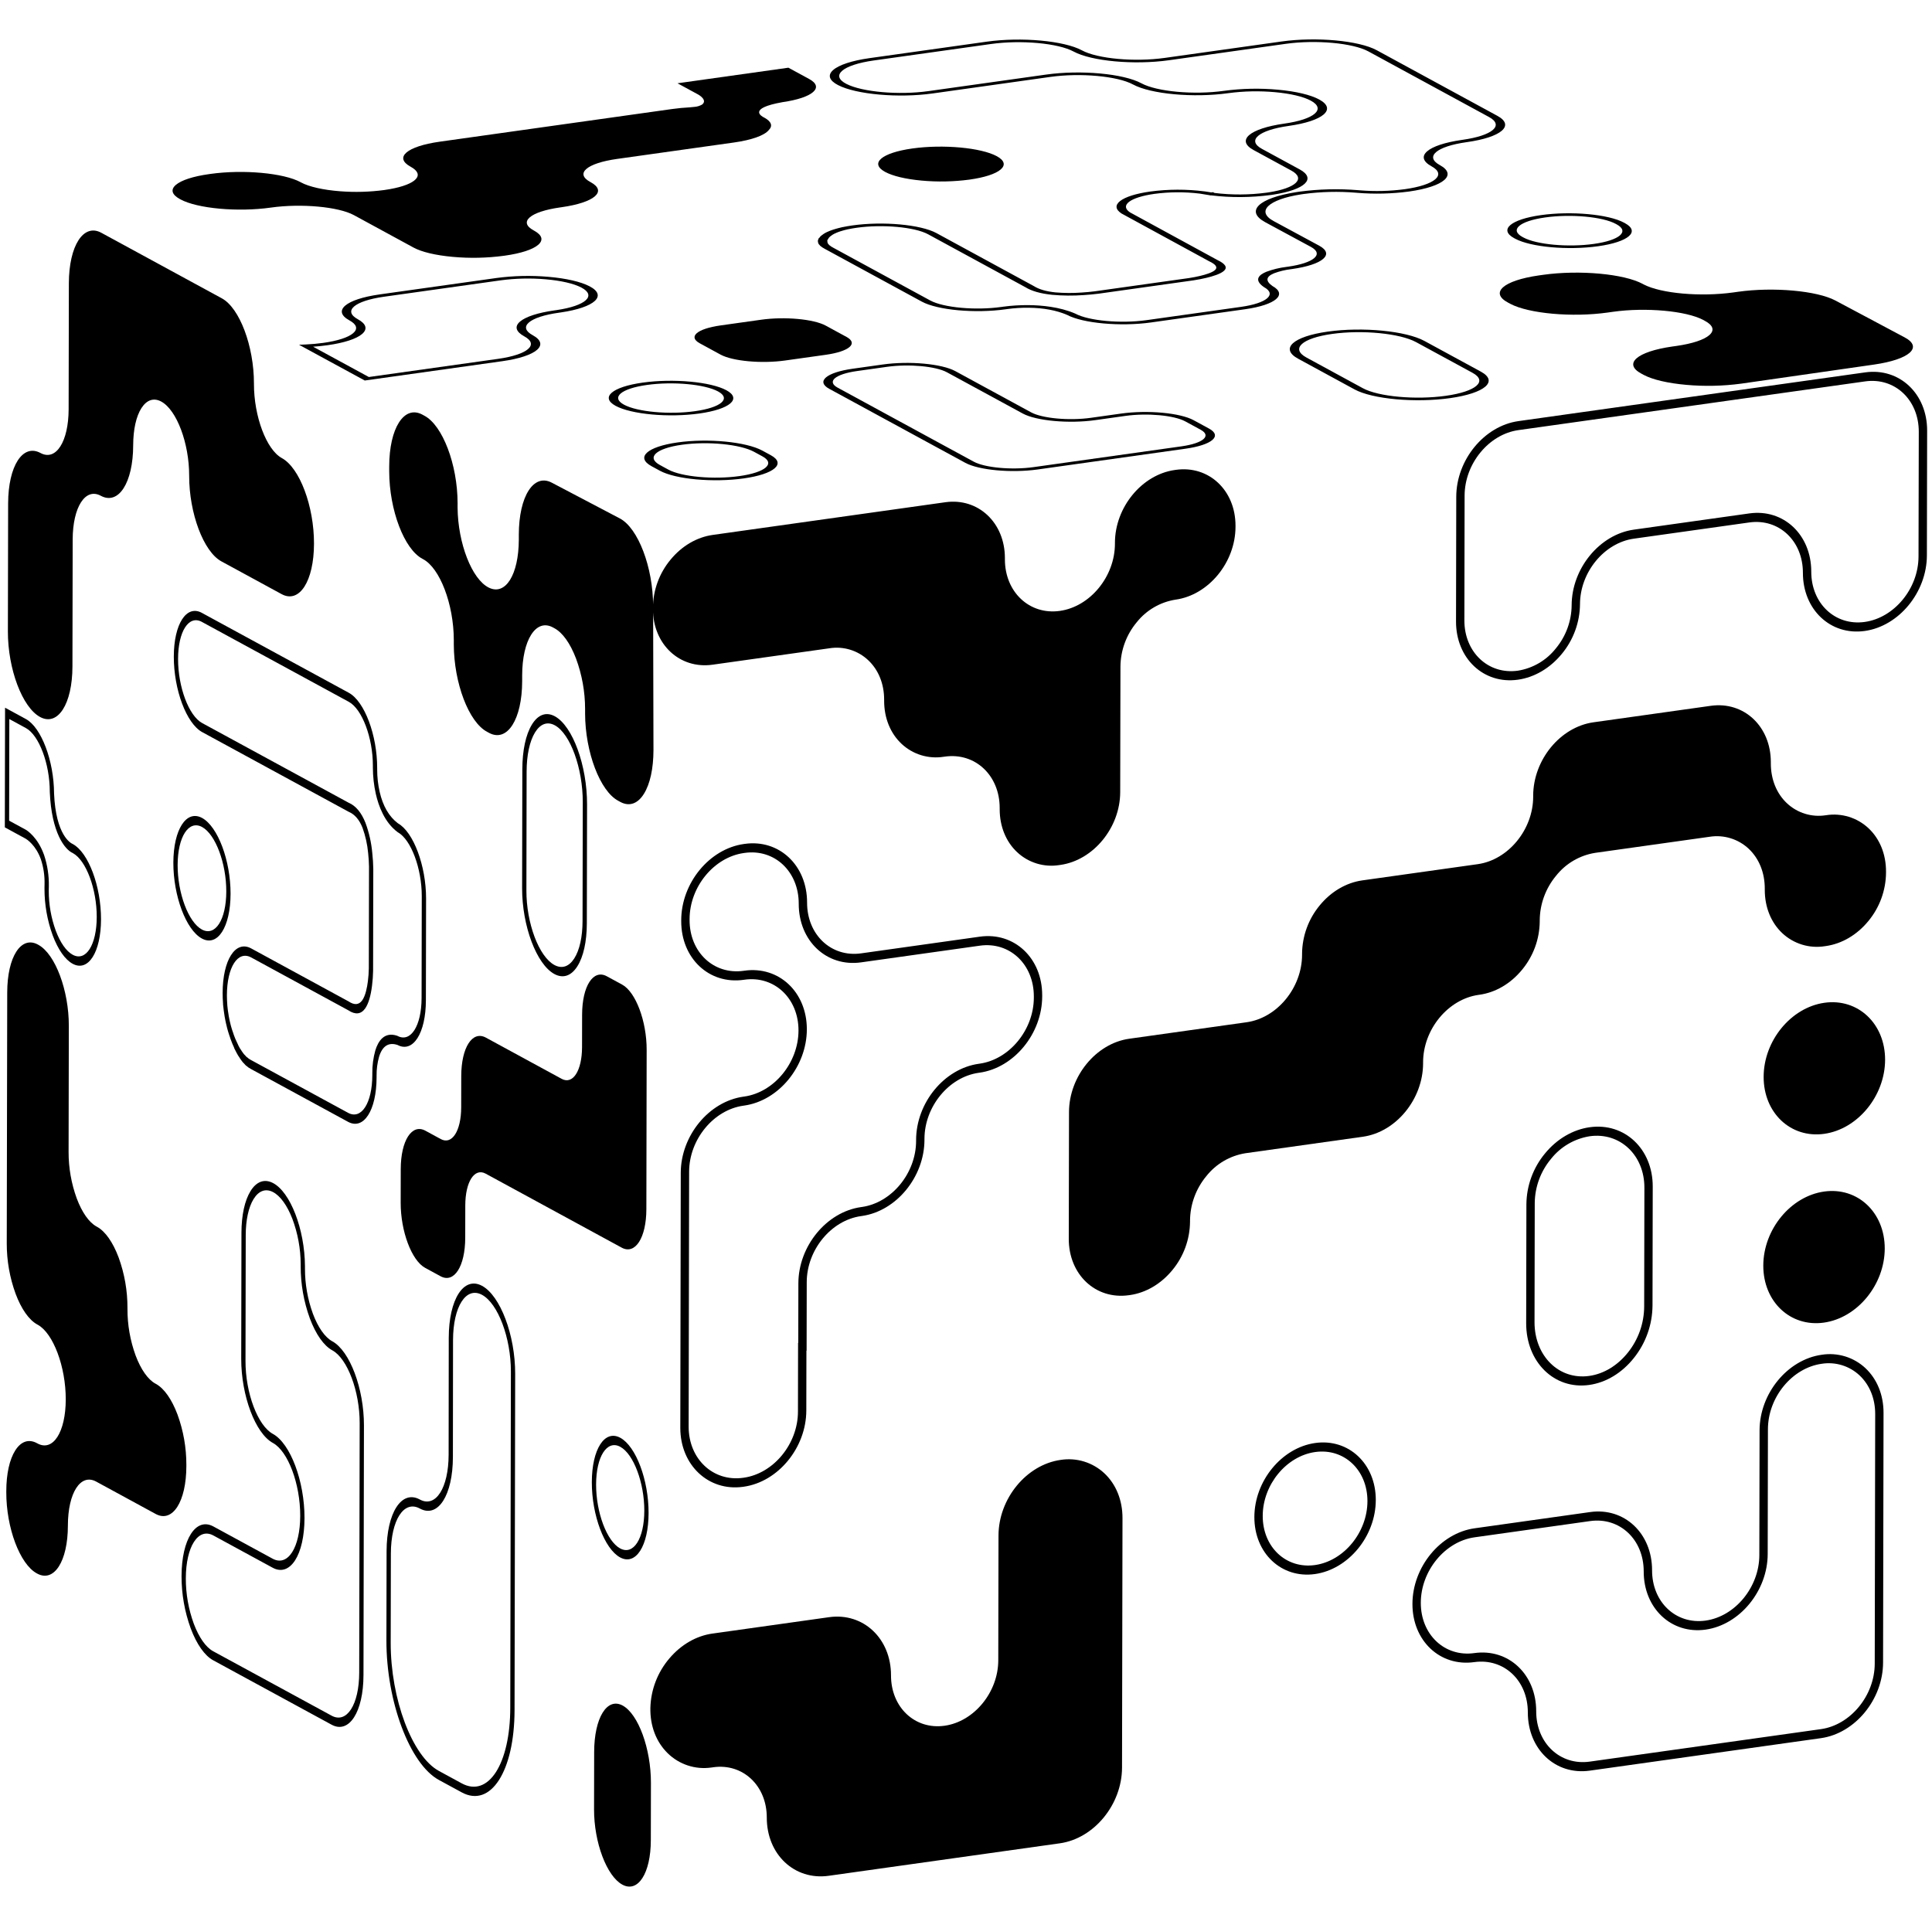<svg width="1029" height="1018" viewBox="0 0 1029 1018" fill="none" xmlns="http://www.w3.org/2000/svg">
<g clip-path="url(#clip0_3556_709)">
<path d="M347.856 322.637C347.803 302.115 339.856 281.26 330.138 276.148L293.868 257.084C284.203 252.015 276.368 264.396 276.329 284.707V285.026V287.482C276.249 306.193 269.217 317.401 260.329 312.988C251.339 308.539 243.883 289.398 243.713 270.395L243.718 267.905C243.666 247.383 235.718 226.53 226.018 221.425L224.837 220.782C215.176 215.716 207.337 228.11 207.297 248.41V248.681V251.171C207.349 271.702 215.297 292.556 225.006 297.655L225.301 297.816C234.291 302.542 241.647 321.845 241.701 340.809V343.3C241.753 363.822 249.701 384.675 259.406 389.782L260.6 390.432C270.254 395.469 278.073 383.088 278.11 362.818C278.11 362.682 278.11 362.542 278.11 362.405V359.924V359.732C278.146 340.912 285.41 329.425 294.343 334.119L295.238 334.605C299.595 336.898 303.695 342.624 306.793 350.757C309.971 359.348 311.607 368.433 311.626 377.593V380.084C311.674 400.612 319.619 421.465 329.326 426.564L330.507 427.207C335.213 429.68 339.631 428.137 342.943 422.85C346.218 417.63 348.023 409.378 348.043 399.582V399.245L347.856 322.637Z" fill="black"/>
<path d="M330.267 829.542C338.604 834.078 345.412 823.484 345.445 805.916C345.478 788.348 338.722 770.366 330.385 765.831C322.048 761.296 315.244 771.9 315.211 789.469C315.178 807.038 321.93 825.007 330.267 829.542ZM330.376 770.642C337.453 774.492 343.191 789.765 343.163 804.679C343.135 819.593 337.353 828.598 330.276 824.748C323.199 820.898 317.46 805.626 317.488 790.712C317.516 775.798 323.298 766.788 330.376 770.638V770.642Z" fill="black"/>
<path d="M99.258 780.357V780.28C99.275 771.147 97.684 762.082 94.558 753.5C91.505 745.339 87.426 739.528 83.052 737.132L82.785 736.987C78.785 734.804 75.041 729.477 72.226 721.987C69.336 714.048 67.868 705.662 67.89 697.213V696.659C67.913 687.499 66.321 678.408 63.187 669.801C60.126 661.636 56.05 655.836 51.687 653.453L51.428 653.312C47.428 651.138 43.68 645.812 40.868 638.312C37.979 630.384 36.511 622.009 36.532 613.572L36.657 546.532V546.42C36.692 527.564 29.457 508.23 20.502 503.299L20.178 503.114C11.208 498.251 3.878 509.679 3.847 528.624V528.64L3.599 662.224V662.324C3.583 671.45 5.174 680.507 8.299 689.081C11.355 697.252 15.431 703.052 19.809 705.46L20.071 705.603C28.347 710.103 35.053 727.955 35.02 745.393C34.987 762.831 28.229 773.349 19.954 768.847L19.687 768.702C15.342 766.347 11.245 767.693 8.164 772.508C5.083 777.323 3.369 785.001 3.352 794.246V794.825C3.305 813.735 10.571 833.111 19.56 838.025L19.823 838.168C28.793 843.03 36.123 831.623 36.158 812.682V812.635C36.158 812.597 36.158 812.561 36.158 812.523C36.191 795.172 42.897 784.695 51.171 789.135L82.925 806.411C91.902 811.277 99.225 799.88 99.257 780.928L99.258 780.357Z" fill="black"/>
<path d="M211.723 556.593C220.003 560.967 226.782 550.331 226.831 532.884L226.931 478.562C226.931 461.134 220.216 443.182 211.945 438.535C207.204 434.978 203.925 429.317 202.19 421.709C201.328 417.868 200.892 413.945 200.89 410.009C200.89 409.826 200.89 409.644 200.89 409.463V409.168C200.914 391.568 194.138 373.56 185.79 369.018L107.858 326.633C107.726 326.552 107.595 326.481 107.464 326.41C99.278 322.01 92.606 332.434 92.574 349.668V349.795C92.553 367.395 99.329 385.406 107.674 389.948L185.751 432.42L185.816 432.447C188.951 433.781 191.402 436.637 193.107 440.974C194.665 445.305 195.663 449.818 196.076 454.403C196.346 456.852 196.502 459.308 196.539 461.613L196.439 515.813C196.396 518.085 196.231 520.352 195.946 522.607C195.537 525.899 194.679 530.33 192.933 532.807C191.15 535.282 188.76 535.478 185.633 533.386L133.741 505.148C125.404 500.674 118.607 511.317 118.575 528.893V528.972C118.575 530.836 118.654 532.755 118.798 534.672V535.018L119.165 538.218C119.242 538.874 119.336 539.436 119.433 540.043L119.551 540.764L119.587 541.113L119.713 541.83C119.819 542.442 119.933 543.049 120.059 543.646L120.368 545.086C120.468 545.563 120.58 546.033 120.707 546.491L120.865 547.183C120.971 547.613 121.086 548.047 121.204 548.449L121.498 549.474L122.053 551.239L122.494 552.483L122.6 552.852L122.76 553.294C122.801 553.402 122.837 553.509 122.882 553.646C123.058 554.157 123.25 554.659 123.463 555.156L123.683 555.743C123.783 555.998 123.896 556.266 124.031 556.555L124.105 556.717L124.158 556.832C124.235 556.996 124.317 557.178 124.395 557.368L124.505 557.61L124.595 557.771L124.665 557.965V558.138L125.286 559.376C125.377 559.564 125.462 559.74 125.552 559.91L125.647 560.074C125.694 560.151 125.734 560.231 125.769 560.314L125.863 560.53L125.97 560.7C126.056 560.842 126.129 560.986 126.199 561.119L126.265 561.241C126.424 561.541 126.559 561.791 126.694 562.011L126.794 562.169L126.83 562.223C126.932 562.422 127.051 562.612 127.187 562.79L127.302 562.913L128.039 564.092L128.157 564.226C128.253 564.329 128.335 564.444 128.403 564.567L128.514 564.74C128.592 564.852 128.678 564.959 128.768 565.078L128.868 565.211C128.954 565.327 129.044 565.445 129.134 565.564L129.475 566L129.553 566.042C129.704 566.194 129.868 566.369 129.983 566.484C130.083 566.584 130.183 566.697 130.27 566.796C130.401 566.968 130.544 567.131 130.7 567.281C130.99 567.573 131.315 567.828 131.668 568.041V568.041C131.738 568.105 131.808 568.169 131.877 568.224C131.946 568.279 132.004 568.324 132.082 568.405L132.222 568.524C132.676 568.849 133.153 569.14 133.649 569.396L185.357 597.524C193.702 602.064 200.527 591.453 200.572 573.874V573.528C200.572 573.347 200.572 573.166 200.572 572.986C200.529 569.551 200.979 566.128 201.908 562.821C203.685 557.118 206.982 555.026 211.723 556.593ZM199.923 559.427C198.797 563.424 198.249 567.563 198.298 571.716C198.298 571.923 198.298 572.142 198.298 572.349V572.635C198.262 587.57 192.462 596.584 185.373 592.735L133.665 564.606C133.264 564.4 132.877 564.166 132.508 563.906C132.402 563.803 132.29 563.707 132.172 563.619L132.053 563.503L131.93 563.384L131.705 563.261C131.51 563.141 131.331 562.996 131.171 562.832C131.118 562.778 131.068 562.722 131.02 562.663L130.971 562.594C130.823 562.427 130.651 562.221 130.471 562.047C130.331 561.91 130.118 561.69 129.95 561.521L129.536 560.976L129.442 560.847C129.272 560.564 129.08 560.294 128.869 560.041L128.111 558.851L127.931 558.614C127.861 558.498 127.792 558.382 127.722 558.284C127.652 558.16 127.583 558.026 127.497 557.867L127.44 557.758C127.345 557.577 127.24 557.381 127.124 557.18C127.067 557.053 127.006 556.934 126.944 556.814L126.482 555.783C126.382 555.563 126.269 555.339 126.151 555.101C126.05 554.845 125.935 554.595 125.807 554.352C125.707 554.125 125.607 553.905 125.507 553.687L125.396 553.445L125.38 553.41L125.265 553.149C125.189 552.896 125.096 552.649 124.987 552.409L124.938 552.296C124.811 552.002 124.693 551.687 124.595 551.396C124.538 551.226 124.477 551.054 124.407 550.87V550.858C124.33 550.583 124.244 550.311 124.15 550.058L123.786 549.047L123.529 548.247C123.463 548.004 123.394 547.775 123.317 547.547L123.047 546.613C123.002 546.459 122.962 546.298 122.917 546.144C122.849 545.687 122.741 545.238 122.595 544.8C122.525 544.563 122.464 544.314 122.411 544.06L122.293 543.511L122.265 543.357C122.219 543.063 122.157 542.772 122.078 542.485C121.988 542.064 121.907 541.63 121.829 541.164L121.789 540.952C121.773 540.804 121.756 540.666 121.736 540.534L121.566 539.48C121.488 539.014 121.427 538.644 121.383 538.28C121.363 538.052 121.334 537.821 121.294 537.591L121.08 535.64L121.06 535.274C120.928 533.558 120.86 531.84 120.852 530.184V530.12C120.88 515.193 126.657 506.158 133.736 509.957L185.521 538.128C189.238 540.591 192.248 540.273 194.476 537.175V537.168C196.214 534.712 197.454 530.601 198.154 524.958C198.483 522.365 198.67 519.757 198.715 517.145L198.815 462.754C198.771 460.029 198.595 457.225 198.288 454.454C197.804 448.939 196.588 443.513 194.671 438.319C192.501 432.811 189.493 429.202 185.722 427.591L107.674 385.134C100.58 381.284 94.826 365.985 94.842 351.021V350.941C94.869 336.341 100.517 327.486 107.454 331.209C107.565 331.269 107.676 331.329 107.811 331.409L185.772 373.819C192.866 377.67 198.624 392.98 198.6 407.919V408.155C198.6 408.381 198.6 408.608 198.6 408.836C198.607 413.573 199.135 418.296 200.175 422.918C201.638 429.339 204.833 438.07 211.76 443.223L211.814 443.26L211.904 443.309C218.928 447.251 224.641 462.509 224.638 477.317L224.538 531.622C224.498 546.451 218.738 555.485 211.708 551.774L211.551 551.698C204.639 549.381 201.414 554.611 199.927 559.427H199.923Z" fill="black"/>
<path d="M107.481 499.876C115.881 504.476 122.754 493.818 122.799 476.118V476.074C122.832 458.394 116.04 440.28 107.646 435.688C99.264 431.137 92.393 441.788 92.328 459.447V459.51C92.295 477.187 99.093 495.287 107.481 499.876ZM94.609 460.701C94.662 445.688 100.509 436.63 107.637 440.501C114.772 444.408 120.55 459.801 120.522 474.829V474.876C120.482 489.931 114.637 498.989 107.494 495.086C100.351 491.183 94.581 475.774 94.609 460.731V460.701Z" fill="black"/>
<path d="M21.325 381.893C30.803 387.049 38.546 374.993 38.583 355.019L38.709 287.373C38.749 270.073 45.467 259.616 53.677 264.065C63.142 269.188 70.886 257.138 70.935 237.19C70.95 228.803 72.516 221.754 75.346 217.356C78.176 212.958 81.927 211.728 85.907 213.901C94.125 218.38 100.782 236.101 100.754 253.42C100.729 273.373 108.408 293.812 117.877 298.989L149.977 316.452C159.454 321.616 167.197 309.566 167.239 289.596V289.579C167.276 269.616 159.601 249.17 150.111 243.999C141.897 239.514 135.236 221.783 135.256 204.467V204.277C135.273 184.397 127.614 164.056 118.182 158.925L53.932 123.973C44.467 118.842 36.732 130.902 36.678 150.841L36.554 217.977C36.513 235.282 29.795 245.734 21.586 241.294C12.116 236.16 4.377 248.221 4.328 268.16L4.199 336.316C4.165 356.287 11.848 376.738 21.325 381.893Z" fill="black"/>
<path d="M245.664 573.161L245.633 589.821C245.609 602.384 240.733 609.972 234.775 606.729L226.582 602.272C219.361 598.344 213.467 607.522 213.439 622.739L213.406 640.619C213.377 655.827 219.226 671.402 226.446 675.33L234.64 679.787C241.861 683.715 247.755 674.528 247.783 659.32L247.815 642.045C247.838 629.483 252.707 621.901 258.672 625.145L331.115 664.553C338.332 668.479 344.23 659.294 344.258 644.086L344.416 559.174C344.444 543.958 338.592 528.381 331.375 524.455L323.178 520.001C315.961 516.075 310.063 525.259 310.035 540.476L310.003 557.742C309.979 570.305 305.111 577.886 299.15 574.642L258.807 552.696C251.586 548.766 245.692 557.953 245.664 573.161Z" fill="black"/>
<path d="M21.798 457.767C23.181 462 23.834 466.437 23.73 470.889C23.73 471.519 23.719 472.16 23.696 472.812V473.345C23.683 481.822 25.163 490.236 28.066 498.2C30.902 505.783 34.674 511.159 38.687 513.341C46.987 517.859 53.771 507.232 53.803 489.655C53.835 472.078 47.109 454.113 38.803 449.595L38.619 449.495C37.712 449.105 29.768 445.01 28.795 422.688C28.729 405.256 22.014 387.47 13.795 383L2.692 376.959L2.574 440.688L13.68 446.73C14.222 447.05 19.071 450.086 21.798 457.767ZM4.965 383L13.79 387.8C20.777 391.6 26.49 406.763 26.52 421.6V421.81C27.444 443.664 34.594 452.538 38.694 454.344L38.794 454.398C45.843 458.232 51.552 473.498 51.524 488.421C51.496 503.344 45.744 512.37 38.698 508.535C35.298 506.685 32.098 502.121 29.69 495.691C27.221 488.908 25.964 481.744 25.976 474.526V474.284C26 473.551 26.013 472.829 26.014 472.118C26.126 466.44 25.267 460.785 23.474 455.397C20.111 445.934 14.384 442.334 13.761 441.969L4.866 437.131L4.965 383Z" fill="black"/>
<path d="M177 714.446H176.992C173.086 712.313 169.416 707.105 166.666 699.784C163.851 692.064 162.417 683.911 162.427 675.695C162.427 675.489 162.427 675.282 162.427 675.074C162.427 674.866 162.427 674.659 162.427 674.45C162.299 654.709 154.611 634.801 145.285 630.074C140.768 627.781 136.543 629.351 133.392 634.491C130.313 639.52 128.617 647.357 128.6 656.599C128.6 656.818 128.6 657.04 128.6 657.261L128.477 723.739C128.449 743.378 136.005 763.492 145.331 768.573C153.397 772.961 159.931 790.363 159.9 807.361V807.37C159.868 824.37 153.278 834.621 145.208 830.231L113.662 813.07C104.344 808.001 96.728 819.861 96.692 839.505V839.513C96.673 849.024 98.332 858.464 101.592 867.399C104.776 875.864 109.015 881.883 113.532 884.34L176.617 918.658C185.934 923.709 193.55 911.85 193.595 892.228L193.842 759.28C193.872 739.645 186.316 719.532 177 714.446ZM191.318 890.974C191.278 907.958 184.688 918.221 176.63 913.855L113.545 879.537C109.635 877.41 105.969 872.196 103.215 864.873C100.393 857.143 98.956 848.975 98.972 840.747V840.738C99.004 823.738 105.594 813.487 113.66 817.875L145.2 835.034C154.526 840.107 162.142 828.247 162.182 808.605V808.6C162.219 788.956 154.662 768.844 145.333 763.759C137.27 759.365 130.733 741.959 130.755 724.967L130.879 658.454C130.879 658.265 130.879 658.077 130.879 657.889C130.894 649.859 132.364 643.071 135.028 638.72C137.751 634.272 141.409 632.912 145.315 634.899C149.221 636.886 152.92 641.962 155.724 649.216C158.607 656.917 160.105 665.069 160.148 673.293C160.148 673.476 160.148 673.656 160.148 673.84C160.148 674.024 160.148 674.211 160.148 674.409C160.126 683.92 161.785 693.36 165.048 702.295C168.227 710.766 172.467 716.786 176.984 719.243H176.992C185.05 723.643 191.592 741.043 191.566 758.033L191.318 890.974Z" fill="black"/>
<path d="M307.453 514.78C310.723 509.696 312.533 501.55 312.553 491.849L312.671 428.501C312.709 407.768 305.011 386.695 295.513 381.528C290.913 379.028 286.574 380.586 283.299 385.936C280.024 391.286 278.222 399.73 278.199 409.751L278.082 473.099C278.045 493.123 285.744 513.626 295.246 518.799C299.851 521.299 304.187 519.875 307.453 514.78ZM280.365 474.34L280.482 410.992C280.499 402.225 282.082 394.827 284.932 390.166C287.77 385.531 291.522 384.166 295.502 386.327C303.745 390.811 310.421 409.173 310.388 427.26L310.27 490.608C310.254 499.03 308.685 506.095 305.851 510.516C303.017 514.937 299.251 516.161 295.257 513.988C287.014 509.504 280.333 491.719 280.365 474.34V474.34Z" fill="black"/>
<path d="M331.639 908.456C323.303 903.921 316.489 915.022 316.455 933.213L316.399 963.768C316.366 981.336 323.121 999.308 331.458 1003.84C339.795 1008.38 346.604 997.785 346.636 980.217L346.693 949.662C346.727 931.471 339.972 912.989 331.639 908.456Z" fill="black"/>
<path d="M256.72 684.881C246.985 679.638 239.051 692.05 239.013 712.543V712.655L238.943 774.655V774.83C238.91 792.492 232.09 803.23 223.694 798.754L223.563 798.682C213.872 793.436 205.952 805.782 205.898 826.192L205.809 873.745C205.749 906.322 218.278 939.665 233.738 948.075L245.907 954.694C261.366 963.104 273.994 943.447 274.055 910.87L274.388 731.701C274.401 711.132 266.473 690.126 256.72 684.881ZM271.774 909.627C271.718 939.559 260.119 957.62 245.916 949.894L233.747 943.274C219.547 935.547 208.035 904.916 208.09 874.983L208.179 827.431C208.224 809.662 215.123 798.918 223.554 803.487L223.698 803.566C233.344 808.692 241.182 796.374 241.22 776.082V775.874L241.29 713.884V713.801C241.324 695.924 248.232 685.115 256.715 689.678C265.215 694.257 272.115 712.554 272.106 730.462L271.774 909.627Z" fill="black"/>
<path d="M1014.46 179.723L977.571 160.08C967.731 154.847 944.514 152.767 925.702 155.411L925.408 155.453L923.133 155.773C905.733 158.188 884.812 156.333 875.558 151.567L874.958 151.242C865.037 145.842 841.198 143.668 821.829 146.39L819.522 146.715C800.643 149.43 793.322 155.915 803.187 161.177L804.387 161.825C814.242 167.05 837.423 169.125 856.21 166.481L856.577 166.429L858.884 166.105L859.076 166.078C876.507 163.628 898.019 165.559 907.103 170.396L907.997 170.883C912.426 173.243 913.297 175.932 910.447 178.461C907.597 180.99 901.354 183.05 892.912 184.261L890.605 184.585C871.715 187.299 864.391 193.785 874.266 199.045L875.444 199.686C880.234 202.237 888.293 204.12 898.156 204.995C907.868 205.859 917.646 205.644 927.31 204.355L927.622 204.311L998.139 194.187C1017.01 191.475 1024.33 184.986 1014.46 179.723Z" fill="black"/>
<path d="M372.509 220.247C388.786 217.96 395.245 212.409 386.909 207.876C378.573 203.343 358.549 201.513 342.271 203.8C325.993 206.087 319.543 211.637 327.88 216.172C336.217 220.707 356.232 222.535 372.509 220.247ZM332.33 215.547C325.248 211.695 330.739 206.983 344.557 205.041C358.375 203.099 375.378 204.65 382.457 208.502C389.536 212.354 384.047 217.066 370.229 219.008C356.411 220.95 339.407 219.4 332.33 215.547V215.547Z" fill="black"/>
<path d="M643.936 228.278L635.743 223.821C628.522 219.893 611.176 218.309 597.086 220.29L581.086 222.538C569.439 224.175 555.121 222.868 549.159 219.625L508.817 197.679C501.596 193.75 484.254 192.169 470.164 194.149L454.164 196.397C440.064 198.379 434.464 203.185 441.686 207.113L514.129 246.521C521.346 250.447 538.692 252.031 552.791 250.049L631.461 238.993C645.558 237.013 651.153 232.201 643.936 228.278ZM629.186 237.752L550.515 248.808C538.868 250.445 524.551 249.138 518.589 245.895L446.146 206.487C440.185 203.244 444.8 199.273 456.446 197.636L472.446 195.388C484.085 193.752 498.407 195.061 504.368 198.304L544.709 220.251C551.926 224.176 569.272 225.76 583.37 223.779L599.37 221.531C611.009 219.895 625.327 221.202 631.292 224.447L639.486 228.904C645.444 232.148 640.825 236.116 629.186 237.752V237.752Z" fill="black"/>
<path d="M314.607 97.044L314.357 96.907C306.102 92.418 312.503 86.922 328.676 84.65L390.781 75.921L390.89 75.906C400.397 74.57 407.169 72.148 409.49 69.251L409.498 69.24C411.679 67.031 410.816 64.692 407.066 62.653L406.874 62.553C405.883 62.074 397.748 57.775 416.884 54.394C432.884 52.078 439.227 46.572 431.009 42.102L419.902 36.06L360.849 44.361L371.959 50.404C372.012 50.432 377.079 53.294 373.928 55.705C372.682 56.406 371.298 56.825 369.873 56.932C369.084 57.044 368.216 57.127 367.289 57.178C364.089 57.352 360.989 57.65 358.019 58.066L234.254 75.463L234.166 75.475C216.68 77.933 209.726 83.895 218.672 88.788L218.717 88.814C226.566 93.084 221.823 98.207 207.687 100.733C206.687 100.912 205.666 101.075 204.624 101.221C196.849 102.26 188.987 102.479 181.167 101.874C172.167 101.192 164.585 99.474 160.343 97.174L160.076 97.028C151.107 92.15 129.558 90.181 112.047 92.642L111.398 92.734L111.337 92.743C102.885 93.93 96.604 95.969 93.664 98.478C90.724 100.988 91.5 103.679 95.848 106.055L96.115 106.2C105.084 111.079 126.625 113.048 144.136 110.587L144.336 110.559C160.436 108.296 180.254 110.106 188.505 114.594L220.256 131.866C224.61 134.229 232.004 135.987 241.085 136.814C250.16 137.641 259.3 137.45 268.334 136.245L268.862 136.171L268.934 136.161C277.401 134.971 283.681 132.937 286.613 130.43C289.545 127.923 288.802 125.23 284.448 122.842L284.185 122.699C275.939 118.213 282.332 112.726 298.425 110.464L299.066 110.374C316.589 107.91 323.581 101.937 314.607 97.044Z" fill="black"/>
<path d="M313.984 152.482C309.315 150.046 301.521 148.257 292.038 147.441C282.838 146.644 273.578 146.856 264.425 148.074C264.225 148.102 264.018 148.131 263.816 148.161L202.224 156.817C184.045 159.375 176.811 165.585 186.124 170.66C190.034 172.787 190.738 175.204 188.1 177.465C185.462 179.726 179.823 181.56 172.2 182.632C169.2 183.054 165.97 183.345 162.654 183.488L159.262 183.633L194.275 202.68L267.611 192.373C285.795 189.812 293.011 183.605 283.702 178.53C279.796 176.405 279.092 173.987 281.73 171.73C284.368 169.473 290.003 167.638 297.645 166.564L298.766 166.406C316.805 163.755 323.63 157.51 313.984 152.482ZM296.444 165.17L295.363 165.322C286.531 166.56 280.012 168.679 276.963 171.292C273.914 173.905 274.733 176.697 279.25 179.16C287.3 183.545 281.05 188.917 265.32 191.136L196.446 200.815L166.771 184.672C169.417 184.488 171.995 184.219 174.455 183.872C183.278 182.635 189.817 180.511 192.855 177.899C195.893 175.287 195.089 172.49 190.568 170.031C182.522 165.643 188.768 160.268 204.498 158.055L266.13 149.393L266.65 149.318C274.582 148.261 282.607 148.076 290.58 148.765C298.791 149.471 305.53 151.02 309.58 153.128C317.93 157.48 312.017 162.883 296.444 165.17Z" fill="black"/>
<path d="M788.735 197.96L758.674 181.607C748.836 176.255 725.743 174.018 707.191 176.626C688.639 179.234 681.548 185.712 691.386 191.064L721.448 207.417C730.948 212.586 753.771 214.67 772.323 212.062C790.875 209.454 798.237 203.129 788.735 197.96ZM770.046 210.824C753.946 213.087 734.14 211.278 725.893 206.792L695.832 190.439C687.249 185.77 693.371 180.129 709.472 177.867C725.573 175.605 745.645 177.567 754.228 182.232L784.289 198.585C792.536 203.071 786.147 208.561 770.046 210.824Z" fill="black"/>
<path d="M410.516 242.452L406.048 240.022C397.416 235.322 377.163 233.367 360.894 235.654C344.625 237.941 338.387 243.622 347.019 248.318L351.487 250.748C359.824 255.284 379.848 257.112 396.124 254.824C412.4 252.536 418.853 246.988 410.516 242.452ZM393.843 253.583C380.025 255.526 363.019 253.972 355.943 250.122L351.476 247.692C344.099 243.679 349.347 238.835 363.176 236.892C377.005 234.949 394.231 236.634 401.608 240.647L406.075 243.077C413.148 246.927 407.662 251.641 393.843 253.583Z" fill="black"/>
<path d="M471.386 91.543C475.448 93.758 482.36 95.407 490.852 96.188C499.343 96.966 507.895 96.792 516.347 95.669L516.395 95.662C524.325 94.547 530.204 92.64 532.951 90.291C535.698 87.942 534.987 85.421 530.925 83.206C522.535 78.647 502.378 76.796 485.963 79.08L485.919 79.086C469.535 81.389 463.019 86.975 471.386 91.543Z" fill="black"/>
<path d="M677.74 152.358C673.902 149.651 674.201 147.358 678.617 145.542C681.478 144.481 684.453 143.759 687.482 143.393L687.994 143.323L688.258 143.286C704.551 140.986 711.006 135.427 702.658 130.886L678.323 117.741C668.863 112.628 675.447 106.252 693.005 103.526C693.485 103.453 693.97 103.381 694.475 103.311C703.643 102.099 712.915 101.874 722.13 102.64C722.296 102.653 722.461 102.666 722.619 102.68L722.919 102.708H722.939C732.127 103.459 741.369 103.224 750.506 102.008C769.006 99.408 776.344 93.1 766.866 87.939C758.677 83.467 765.05 77.991 781.071 75.733L781.239 75.71C799.647 73.123 806.962 66.843 797.534 61.71L733.244 26.741C723.755 21.596 700.99 19.515 682.494 22.109L620.285 30.852C604.248 33.1 584.499 31.295 576.269 26.829C566.769 21.685 544.012 19.607 525.519 22.197L462.982 30.986C453.818 32.274 446.799 34.586 443.711 37.326C440.678 40.026 441.611 42.867 446.349 45.326C455.998 50.326 478.599 52.326 496.742 49.776L559.416 40.967C575.461 38.718 595.21 40.523 603.448 44.988C612.937 50.133 635.698 52.212 654.202 49.622C662.472 48.519 670.839 48.345 679.146 49.105C687.46 49.866 694.234 51.478 698.209 53.647C706.415 58.116 700.049 63.586 684.017 65.841C665.545 68.449 658.203 74.758 667.644 79.91L687.785 90.866C695.572 95.103 690.307 100.19 675.796 102.446C675.388 102.509 674.967 102.57 674.551 102.629C665.352 103.854 656.033 103.901 646.821 102.768L646.061 102.359L645.14 102.488C644.245 102.33 643.331 102.188 642.38 102.05L641.599 101.944C631.966 100.712 622.214 100.739 612.587 102.025C605.129 103.073 599.468 104.851 596.634 107.033C593.816 109.207 594.052 111.572 597.306 113.699L644.075 139.199L644.116 139.216C647.595 140.867 648.635 142.403 647.194 143.78C645.757 145.18 642.094 146.269 639.258 146.942C637.374 147.392 635.344 147.79 633.294 148.107L583.069 155.165C580.841 155.45 578.494 155.671 576.052 155.823C571.412 156.161 566.752 156.133 562.115 155.737C557.138 155.217 553.365 154.113 550.594 152.359L498.715 124.132C490.315 119.601 470.283 117.784 454.015 120.07L453.927 120.083C452.205 120.331 450.544 120.617 448.993 120.936L448.673 120.981L446.251 121.581C445.804 121.694 445.458 121.801 445.079 121.914L444.362 122.132H444.374L443.753 122.315C443.331 122.447 442.945 122.583 442.604 122.715L441.734 123.048C441.465 123.145 441.203 123.26 440.949 123.394L440.532 123.562C440.294 123.668 440.073 123.778 439.86 123.898L439.374 124.16L439.244 124.243L439.18 124.274L438.574 124.657L438.088 125.023L438.053 125.059L438.009 125.085L437.609 125.358C437.417 125.493 437.242 125.652 437.087 125.83L436.887 125.999C436.805 126.079 436.732 126.168 436.667 126.263C436.639 126.296 436.614 126.333 436.594 126.372C436.552 126.431 436.51 126.496 436.456 126.56L436.38 126.694L436.353 126.729L436.306 126.769L436.138 126.793L435.974 127.158C435.96 127.19 435.944 127.222 435.925 127.252C435.891 127.316 435.861 127.377 435.831 127.443L435.825 127.516L435.792 127.602L435.728 127.738C435.725 127.796 435.711 127.854 435.686 127.907L435.667 127.957C435.634 128.053 435.614 128.155 435.61 128.257L435.616 128.315V128.351C435.594 128.395 435.586 128.445 435.592 128.494C435.598 128.543 435.618 128.589 435.65 128.627L435.701 129.165L435.76 129.241C435.779 129.261 435.794 129.284 435.803 129.31C435.812 129.335 435.816 129.363 435.814 129.39V129.469C435.832 129.531 435.856 129.592 435.885 129.65L435.911 129.702C435.933 129.764 435.955 129.831 435.986 129.897L436.101 130.097L436.175 130.137C436.255 130.23 436.351 130.331 436.431 130.413C436.475 130.459 436.516 130.509 436.552 130.561C436.609 130.671 436.685 130.77 436.776 130.853C436.991 131.071 437.238 131.256 437.508 131.399V131.399C437.553 131.44 437.6 131.478 437.649 131.514L437.699 131.558C437.732 131.587 437.773 131.62 437.806 131.658L437.893 131.727C438.324 132.013 438.77 132.276 439.229 132.514L490.961 160.656C499.306 165.195 519.353 167.026 535.647 164.736L535.975 164.69C536.14 164.665 536.305 164.641 536.475 164.618C540.25 164.108 544.058 163.874 547.866 163.918C555.794 164.003 562.681 165.287 568.356 167.734C576.756 172.22 596.767 174.034 612.964 171.766L663.285 164.694C679.4 162.401 685.879 156.873 677.74 152.358ZM661 163.451L610.687 170.522C596.933 172.444 579.922 170.906 572.745 167.072L572.626 167.013C564.375 163.435 554.69 162.597 548.006 162.526C543.412 162.471 538.82 162.751 534.266 163.364C534.058 163.392 533.852 163.422 533.646 163.454L533.373 163.492C519.531 165.438 502.5 163.882 495.411 160.026L443.679 131.884C443.24 131.645 442.891 131.455 442.579 131.241C442.534 131.2 442.488 131.159 442.443 131.123L442.355 131.048L442.285 130.988L442.217 130.907L441.984 130.78C441.843 130.71 441.716 130.614 441.608 130.499L441.562 130.457C441.533 130.426 441.51 130.389 441.494 130.349C441.425 130.24 441.343 130.139 441.25 130.049C441.174 129.964 441.05 129.834 440.961 129.733L440.949 129.721C440.922 129.67 440.898 129.617 440.879 129.562L440.843 129.472L440.809 129.409C440.817 129.272 440.778 129.138 440.699 129.026L440.673 128.518L440.616 128.389C440.618 128.343 440.615 128.297 440.608 128.252C440.611 128.198 440.623 128.146 440.642 128.096L440.653 128.052C440.685 127.981 440.708 127.908 440.722 127.832C440.749 127.788 440.773 127.742 440.793 127.695L441.035 127.355C441.088 127.269 441.135 127.181 441.187 127.087C441.263 127.017 441.322 126.931 441.359 126.835C441.413 126.76 441.459 126.689 441.508 126.62L441.558 126.549C441.586 126.502 441.62 126.46 441.658 126.422C441.754 126.362 441.839 126.286 441.907 126.196L441.946 126.157C442.042 126.047 442.151 125.95 442.27 125.867C442.325 125.831 442.37 125.794 442.423 125.753L442.478 125.712C442.601 125.649 442.716 125.571 442.82 125.481L443.208 125.181L443.562 124.952C443.675 124.898 443.783 124.836 443.886 124.766L444.344 124.516C444.423 124.471 444.498 124.43 444.585 124.389C444.853 124.319 445.109 124.208 445.343 124.061C445.472 123.989 445.606 123.928 445.743 123.878L446.077 123.747L446.145 123.729C446.339 123.672 446.528 123.598 446.709 123.509C446.955 123.419 447.225 123.325 447.544 123.224L447.695 123.174C447.779 123.154 447.875 123.13 447.974 123.101L448.779 122.854C449.046 122.774 449.279 122.702 449.544 122.634C449.71 122.6 449.873 122.557 450.034 122.506L451.527 122.144L451.843 122.086C453.222 121.799 454.694 121.542 456.228 121.324L456.302 121.313C470.117 119.372 487.137 120.913 494.27 124.762L546.05 152.931C549.35 155.009 554.173 156.39 560.402 157.031C565.989 157.533 571.608 157.581 577.202 157.173C579.957 156.999 582.637 156.746 585.266 156.41L635.651 149.329C638.085 148.953 640.404 148.504 642.527 147.992C645.876 147.198 650.227 145.892 651.997 144.167C653.824 142.419 652.635 140.522 648.463 138.533L601.875 113.133C599.147 111.333 598.961 109.333 601.344 107.503C603.727 105.673 608.544 104.146 614.868 103.258C622.814 102.197 630.861 102.145 638.819 103.104L639.283 103.165C640.517 103.395 641.805 103.61 643.133 103.801L643.586 103.867L643.707 103.883L644.766 104.091L645.006 104.058H645.03C655.593 105.334 666.274 105.27 676.82 103.865L677.086 103.828C677.481 103.773 677.872 103.713 678.257 103.655C695.114 101.035 701.257 95.14 692.238 90.237L672.1 79.285C663.906 74.816 670.272 69.341 686.3 67.08C704.784 64.48 712.126 58.171 702.665 53.019C698.082 50.519 690.265 48.661 680.688 47.786C671.111 46.909 661.465 47.108 651.931 48.379C635.874 50.627 616.125 48.822 607.899 44.358C598.399 39.211 575.637 37.133 557.149 39.726L494.467 48.535C478.735 50.746 459.122 49.015 450.759 44.674C446.659 42.548 445.859 40.088 448.489 37.747C451.175 35.359 457.295 33.347 465.265 32.227L527.795 23.439C543.832 21.191 563.584 22.993 571.818 27.455C581.303 32.604 604.068 34.685 622.564 32.091L684.764 23.349C700.809 21.1 720.564 22.904 728.795 27.37L793.081 62.341C801.254 66.787 794.92 72.23 778.963 74.472L778.787 74.497C760.323 77.097 752.977 83.41 762.429 88.569C770.644 93.043 764.27 98.514 748.229 100.769C740.313 101.823 732.306 102.027 724.346 101.376L724.084 101.354L723.442 101.301C713.027 100.442 702.549 100.7 692.188 102.07C691.636 102.148 691.088 102.23 690.554 102.311C670.347 105.448 663.03 112.501 673.885 118.367L698.211 131.513C705.305 135.372 699.819 140.097 685.985 142.047L685.769 142.078C685.556 142.106 685.344 142.134 685.133 142.164C681.497 142.607 677.926 143.477 674.492 144.755C670.758 146.288 667.492 148.943 673.142 152.892L673.278 152.972C680.19 156.811 674.679 161.511 661 163.451Z" fill="black"/>
<path d="M450.859 179.459L439.782 173.433C433.365 169.942 417.952 168.533 405.424 170.294L383.796 173.334C371.26 175.096 366.296 179.369 372.71 182.859L383.787 188.886C390.204 192.376 405.612 193.786 418.149 192.021L439.777 188.982C452.305 187.221 457.276 182.95 450.859 179.459Z" fill="black"/>
<path d="M806.444 126.851L806.92 127.11C815.187 131.61 835.053 133.421 851.202 131.152C867.351 128.883 873.751 123.377 865.484 118.88L865.008 118.621C856.737 114.121 836.876 112.31 820.734 114.578C804.592 116.846 798.173 122.352 806.444 126.851ZM823.012 115.817C836.701 113.893 853.551 115.431 860.562 119.246L861.038 119.504C868.05 123.319 862.614 127.989 848.925 129.913C835.236 131.837 818.378 130.3 811.366 126.485L810.89 126.227C803.878 122.412 809.314 117.742 823.012 115.817Z" fill="black"/>
<path d="M588.22 784.767C585.135 781.875 581.43 779.727 577.388 778.487C573.345 777.247 569.073 776.948 564.897 777.612H564.889C546.689 780.178 531.857 798.236 531.812 817.881L531.688 884.359C531.665 901.359 518.822 916.999 503.074 919.212H503.066C487.317 921.426 474.526 909.403 474.558 892.388C474.587 872.753 459.805 858.849 441.613 861.38L380.061 870.03C379.866 870.054 379.671 870.08 379.476 870.107C370.866 871.317 362.74 876 356.524 883.339C350.21 890.726 346.633 900.062 346.393 909.777C346.223 919.318 349.498 927.864 355.614 933.851C358.632 936.81 362.289 939.036 366.304 940.359C370.318 941.681 374.582 942.064 378.768 941.479C378.96 941.456 379.152 941.431 379.34 941.405C379.528 941.379 379.713 941.35 379.889 941.321H379.897C395.638 939.109 408.42 951.121 408.397 968.121V968.138C408.377 987.771 423.158 1001.67 441.342 999.138L564.518 981.826C582.71 979.244 597.542 961.186 597.603 941.548L597.85 808.6C597.86 799.083 594.44 790.618 588.22 784.767Z" fill="black"/>
<path d="M379.488 354.055L379.562 354.044L441.683 345.314L441.747 345.305L441.809 345.296C445.495 344.71 449.266 344.977 452.833 346.074C456.401 347.171 459.669 349.071 462.389 351.627C467.897 356.799 470.918 364.292 470.903 372.713V373.293C470.903 382.455 474.203 390.6 480.203 396.223C483.173 399 486.738 401.062 490.626 402.252C494.514 403.441 498.622 403.727 502.638 403.088H502.669L503.269 403.003H503.285C519.385 400.74 532.465 413.026 532.441 430.403V431.017C532.448 440.178 535.757 448.322 541.761 453.935C544.727 456.704 548.286 458.761 552.166 459.947C556.047 461.133 560.147 461.418 564.155 460.78L564.228 460.769L564.764 460.694H564.788C582.299 458.233 596.588 440.856 596.629 421.947L596.762 354.94C596.86 346.349 599.919 338.054 605.422 331.457C610.559 324.996 617.93 320.694 626.082 319.4L626.202 319.383C643.713 316.913 658.002 299.537 658.043 280.627V280.048C658.063 261.133 643.808 247.803 626.289 250.256L625.689 250.341C608.17 252.82 593.867 270.181 593.824 289.099V289.653C593.791 307.091 580.624 323.127 564.463 325.398C548.302 327.669 535.187 315.328 535.22 297.889V297.275C535.22 278.393 521.001 265.053 503.52 267.51L503.432 267.522L379.623 284.922C371.123 286.116 363.147 290.798 357.123 298.122C351.15 305.31 347.841 314.339 347.754 323.684V324.359C347.781 343.22 362.011 356.511 379.488 354.055Z" fill="black"/>
<path d="M995.2 441.171C992.206 438.36 988.608 436.272 984.681 435.068C980.755 433.864 976.605 433.576 972.549 434.225L972.458 434.237C968.748 434.82 964.954 434.549 961.365 433.443C957.776 432.337 954.487 430.426 951.748 427.856C946.199 422.646 943.148 415.097 943.162 406.563V406.01C943.205 386.962 928.888 373.476 911.193 375.946L848.687 384.73C831.048 387.201 816.641 404.698 816.587 423.798V424.352C816.57 441.866 803.35 457.986 787.065 460.292L725.585 468.933C717.03 470.144 708.985 474.844 702.921 482.213C696.905 489.468 693.574 498.575 693.49 508V508.562C693.474 526.076 680.254 542.196 663.977 544.493L601.463 553.278C583.809 555.742 569.417 573.254 569.363 592.312L569.238 659.836C569.195 678.875 583.513 692.37 601.208 689.892L601.721 689.82H601.752C610.283 688.62 618.325 683.904 624.376 676.553C630.396 669.299 633.731 660.191 633.818 650.765V650.194C633.887 641.545 636.938 633.185 642.455 626.524C647.624 619.961 655.075 615.584 663.324 614.265L725.853 605.477H725.877C743.516 602.998 757.899 585.504 757.951 566.412V565.85C757.968 548.335 771.187 532.224 787.464 529.919L787.985 529.846C796.54 528.653 804.585 523.935 810.641 516.558C816.66 509.307 819.992 500.202 820.075 490.779V490.217C820.145 481.564 823.198 473.2 828.72 466.537C833.892 459.969 841.346 455.59 849.6 454.27L910.551 445.704C914.274 445.112 918.083 445.378 921.688 446.482C925.293 447.585 928.598 449.497 931.351 452.072C936.899 457.291 939.951 464.832 939.937 473.365V473.927C939.92 483.152 943.228 491.365 949.256 497.044C952.251 499.854 955.849 501.941 959.775 503.145C963.702 504.35 967.851 504.639 971.906 503.991L972.419 503.919C980.926 502.732 989.019 498.008 995.075 490.63C1001.1 483.382 1004.43 474.275 1004.51 464.852V464.29C1004.54 455.064 1001.23 446.85 995.2 441.171Z" fill="black"/>
<path d="M971.545 634.672C953.713 637.178 939.177 654.872 939.145 674.12C939.113 693.368 953.587 706.993 971.418 704.487C989.249 701.981 1003.79 684.287 1003.83 665.03C1003.86 645.773 989.376 632.166 971.545 634.672Z" fill="black"/>
<path d="M971.732 534.122C953.901 536.628 939.365 554.322 939.332 573.57C939.299 592.818 953.774 606.434 971.606 603.929C989.438 601.424 1003.98 583.729 1004.02 564.479C1004.05 545.229 989.563 531.616 971.732 534.122Z" fill="black"/>
<path d="M700.486 768.608C682.655 771.114 668.119 788.808 668.086 808.057C668.053 827.306 682.528 840.921 700.359 838.415C718.19 835.909 732.726 818.215 732.759 798.967C732.792 779.719 718.317 766.1 700.486 768.608ZM700.365 833.617C684.985 835.778 672.506 824.031 672.537 807.431C672.568 790.831 685.097 775.577 700.477 773.416C715.857 771.255 728.344 783.001 728.313 799.592C728.282 816.183 715.745 831.455 700.365 833.617Z" fill="black"/>
<path d="M993.569 728.757C990.484 725.867 986.778 723.721 982.736 722.482C978.693 721.244 974.422 720.946 970.246 721.611H970.238C952.038 724.169 937.197 742.237 937.161 761.871L937.037 828.349C937.006 845.356 924.171 860.989 908.423 863.203H908.415C892.666 865.416 879.875 853.393 879.907 836.377C879.927 816.736 865.146 802.832 846.946 805.389L785.362 814.045C767.154 816.604 752.321 834.662 752.277 854.315C752.233 873.968 767.014 887.873 785.229 885.315C800.994 883.134 813.769 895.115 813.738 912.115V912.133C813.725 931.764 828.498 945.67 846.69 943.133L969.866 925.822C988.05 923.249 1002.89 905.181 1002.94 885.544L1003.19 752.596C1003.21 743.082 999.788 734.617 993.569 728.757ZM998.5 886.165C998.452 903.148 985.61 918.782 969.877 921.011L846.7 938.322C830.968 940.516 818.177 928.484 818.192 911.506V911.488C818.221 891.846 803.447 877.949 785.239 880.508H785.232C769.483 882.721 756.692 870.689 756.732 853.69C756.772 836.691 769.606 821.058 785.354 818.844L846.938 810.189C862.687 807.984 875.478 820.017 875.454 837.022C875.426 856.664 890.199 870.57 908.407 868.011H908.415C926.615 865.444 941.456 847.377 941.492 827.724L941.616 761.255C941.647 744.255 954.482 728.624 970.23 726.41H970.238C973.851 725.836 977.547 726.095 981.044 727.167C984.541 728.24 987.746 730.097 990.415 732.598C995.795 737.668 998.761 744.988 998.746 753.218L998.5 886.165Z" fill="black"/>
<path d="M396.399 584.069L395.926 584.136C377.574 586.715 362.613 604.929 362.576 624.729L362.332 760.641C362.383 780.384 377.317 794.432 395.632 791.961L396.097 791.896C414.449 789.316 429.41 771.102 429.447 751.303L429.506 719.469L429.606 719.455L429.674 682.927C429.706 665.773 442.661 649.993 458.562 647.758L459.026 647.693C477.378 645.114 492.339 626.908 492.376 607.1V606.59C492.408 589.437 505.363 573.656 521.263 571.422L521.736 571.355C540.08 568.777 555.036 550.571 555.078 530.764V530.15C555.115 510.342 540.213 496.333 521.869 498.911L458.629 507.8C442.736 510.034 429.829 497.889 429.858 480.735C429.894 460.928 415.001 446.91 396.649 449.489L396.176 449.555C377.824 452.134 362.863 470.349 362.826 490.155V490.665C362.79 510.465 377.691 524.482 396.043 521.903L396.515 521.836C412.408 519.603 425.315 531.748 425.287 548.901C425.259 566.054 412.292 581.836 396.399 584.069ZM429.732 548.276C429.769 528.469 414.875 514.45 396.523 517.029L396.051 517.096C380.158 519.329 367.251 507.196 367.279 490.04V489.529C367.311 472.367 380.279 456.595 396.167 454.361L396.639 454.295C412.532 452.061 425.439 464.195 425.411 481.359C425.374 501.167 440.268 515.177 458.619 512.598L521.862 503.71C537.754 501.476 550.662 513.621 550.633 530.775V531.388C550.601 548.542 537.633 564.323 521.746 566.557L521.273 566.623C502.921 569.202 487.96 587.408 487.923 607.216V607.726C487.892 624.879 474.937 640.66 459.036 642.894L458.571 642.96C440.219 645.539 425.258 663.753 425.221 683.552L425.162 715.283L425.062 715.296L424.999 751.929C424.968 769.082 412.012 784.862 396.112 787.097L395.655 787.161C379.787 789.296 366.828 777.115 366.78 760.007L367.032 624.107C367.064 606.953 380.032 591.172 395.92 588.938L396.392 588.872C414.742 586.289 429.699 568.084 429.732 548.276V548.276Z" fill="black"/>
<path d="M993.456 198.341L808.7 224.308C790.509 226.882 775.668 244.941 775.615 264.578L775.492 331.056C775.463 350.698 790.237 364.604 808.437 362.046H808.444C817.256 360.808 825.553 355.934 831.806 348.33C838.004 340.861 841.435 331.482 841.521 321.777C841.569 304.794 854.411 289.16 870.144 286.931L931.736 278.275C947.476 276.08 960.268 288.112 960.244 305.092C960.216 324.734 974.989 338.64 993.189 336.082H993.197C1011.4 333.524 1026.24 315.456 1026.28 295.812L1026.41 229.332C1026.43 209.7 1011.65 195.8 993.456 198.341ZM1021.82 296.436C1021.79 313.436 1008.95 329.06 993.201 331.273H993.193C977.452 333.485 964.661 321.462 964.693 304.464C964.713 284.832 949.932 270.927 931.74 273.464L870.148 282.12C851.964 284.693 837.124 302.761 837.071 322.398C836.998 330.796 834.027 338.911 828.659 345.371C823.65 351.722 816.436 355.957 808.448 357.235H808.44C792.7 359.448 779.909 347.424 779.94 330.426L780.063 263.948C780.111 246.965 792.945 231.332 808.685 229.103L993.447 203.14C1009.19 200.945 1021.97 212.978 1021.96 229.956L1021.82 296.436Z" fill="black"/>
<path d="M846.422 737.683C855.402 736.422 863.868 731.317 870.242 723.298C876.588 715.361 880.076 705.516 880.142 695.354L880.261 632.001C880.298 611.977 865.237 597.809 846.685 600.417C837.73 601.675 829.239 606.637 822.874 614.394C816.558 622.007 813.061 631.565 812.974 641.457L812.856 704.806C812.818 725.543 827.87 740.291 846.422 737.683ZM817.302 704.183L817.419 640.835C817.494 632.25 820.532 623.955 826.019 617.352C831.138 610.857 838.513 606.526 846.679 605.217C862.779 602.954 875.851 615.25 875.819 632.628L875.701 695.976C875.644 704.86 872.599 713.466 867.055 720.408C861.516 727.358 854.196 731.793 846.434 732.883C830.338 735.147 817.268 722.272 817.299 704.185L817.302 704.183Z" fill="black"/>
</g>
<defs>
<clipPath id="clip0_3556_709">
<rect width="1028.39" height="1017.14" fill="white"/>
</clipPath>
</defs>
</svg>
